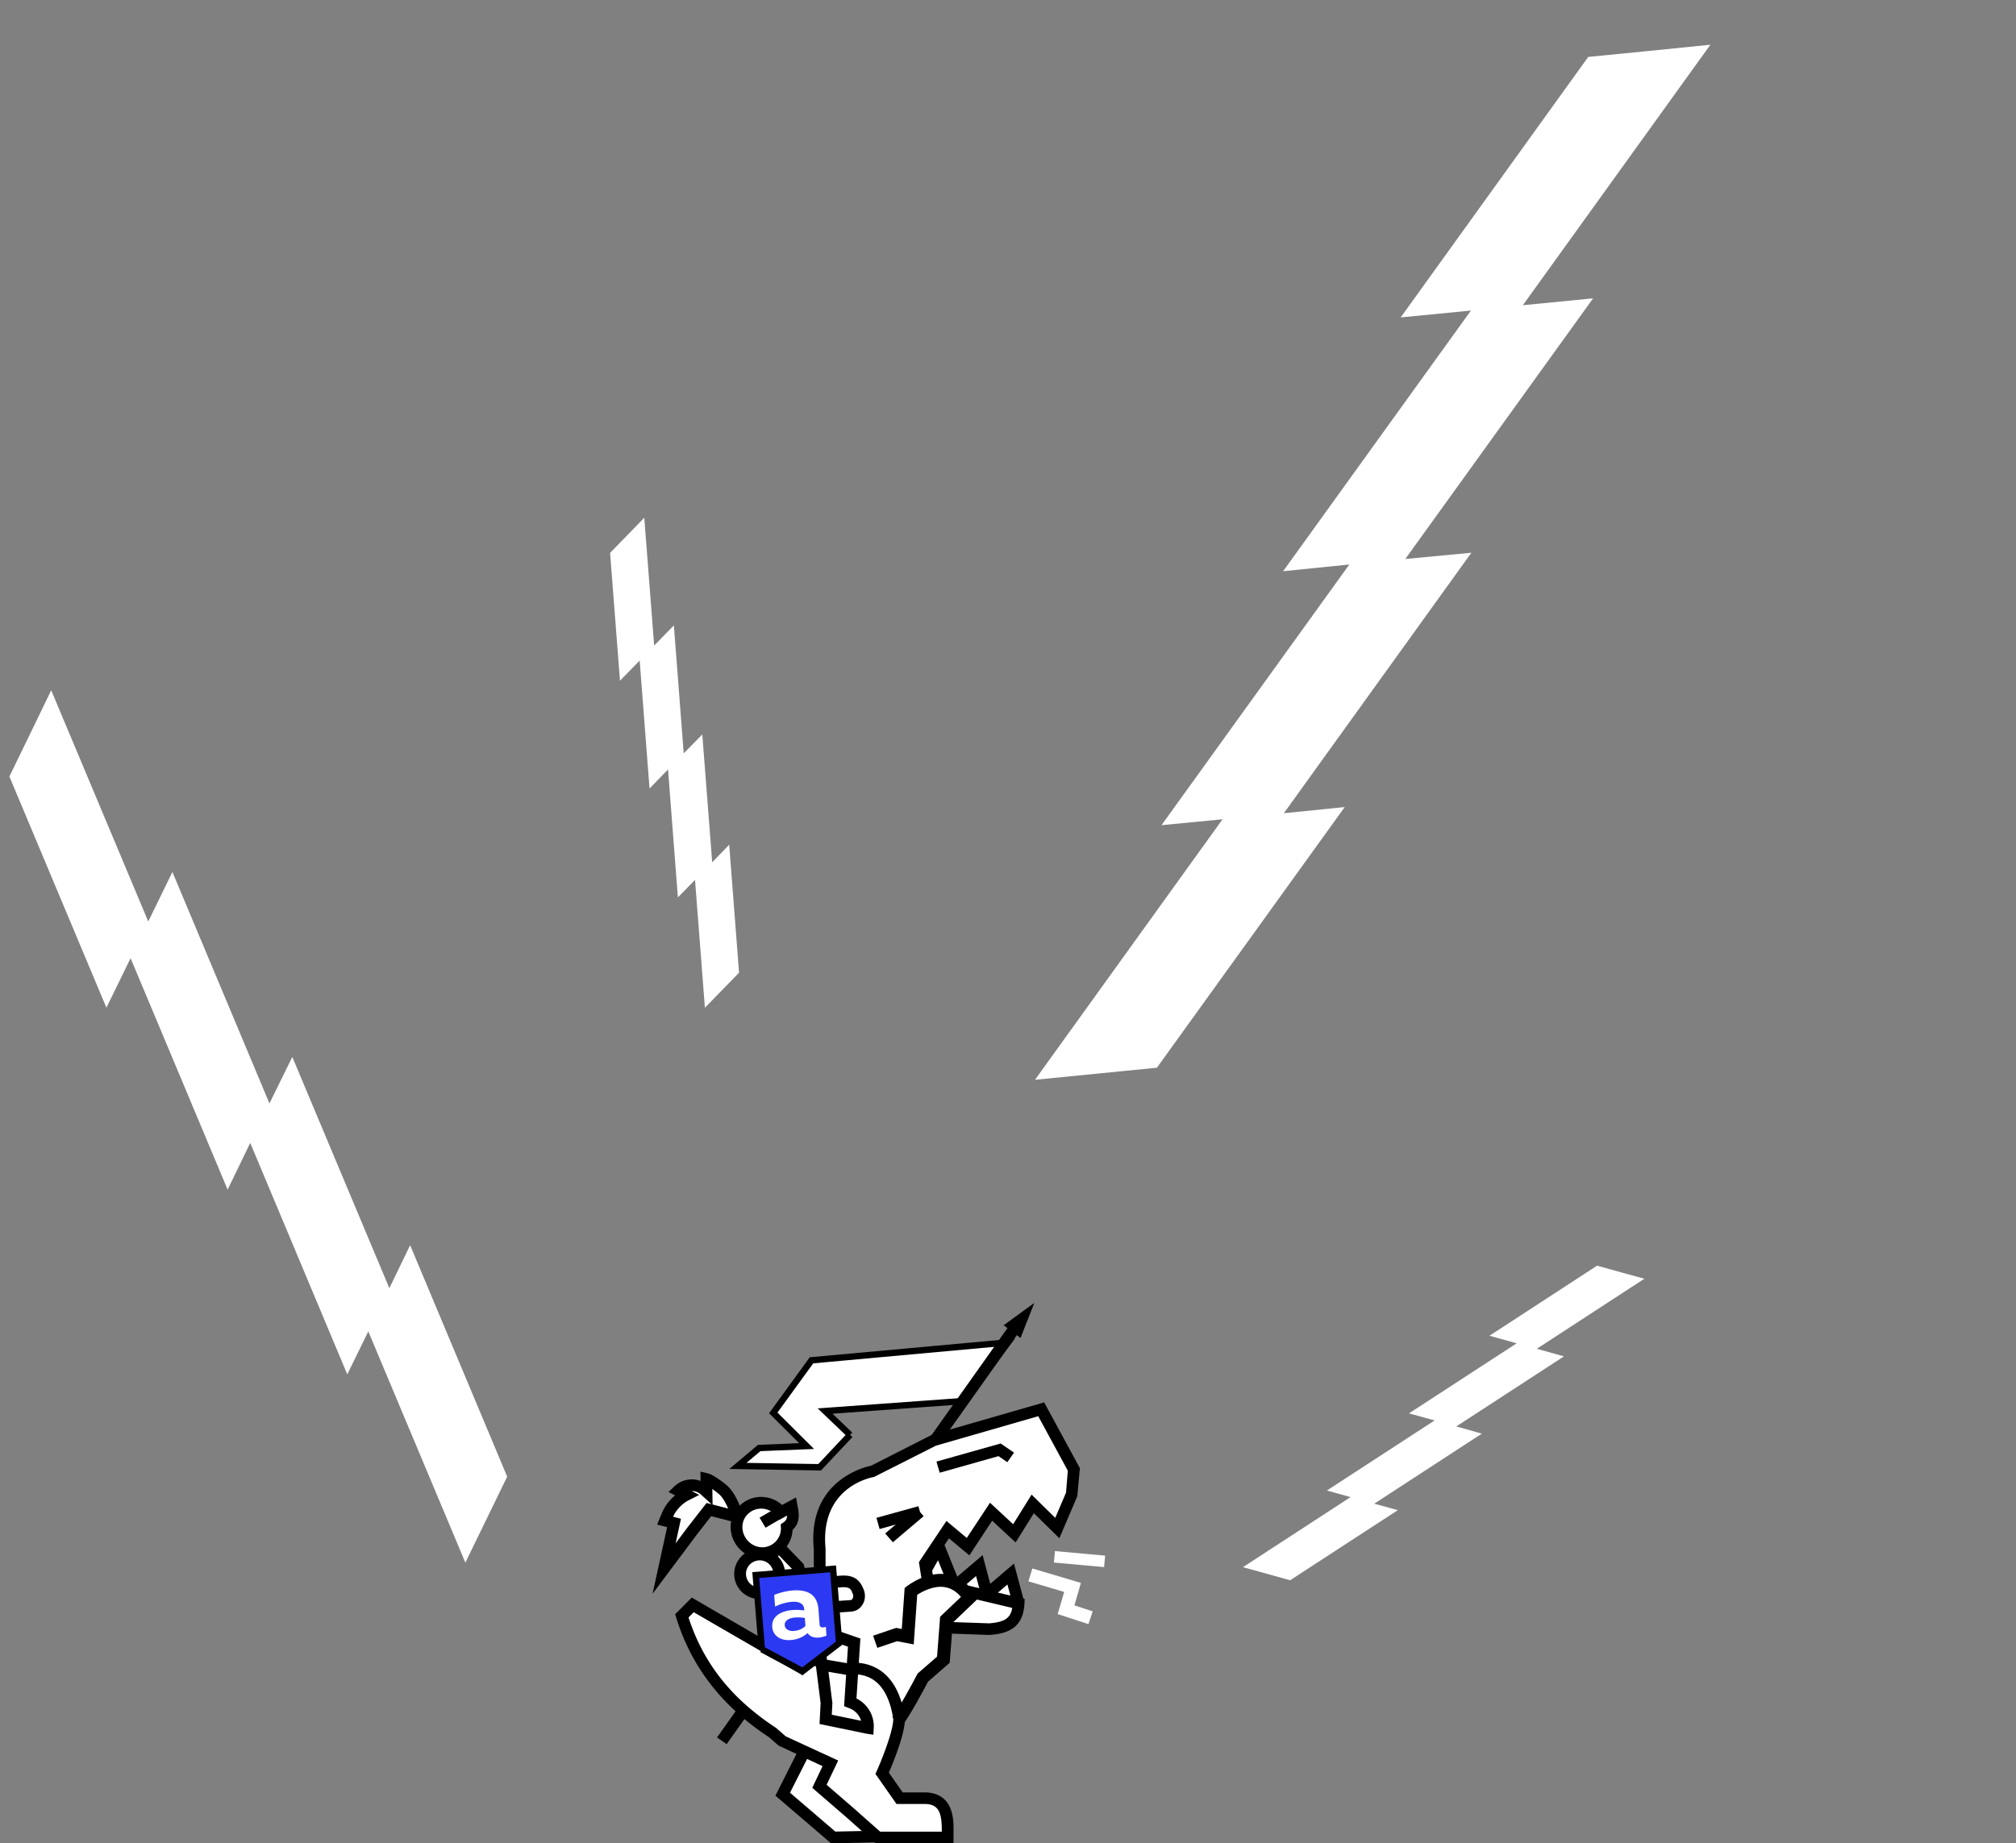 <svg width="316" height="289" viewBox="0 0 316 289" fill="none" xmlns="http://www.w3.org/2000/svg"><rect x="0" y="0" width="316" height="289" fill="#808080" stroke="none"/><path d="M133.245 224.967l-4.768 5.075-12.813-.211 3.332-2.806 6.292-.259 1.143-.047-.81-.806-4.412-4.395 5.991-8.246 30.81-2.809-6.941 9.193-20.613 1.492-1.125.081.816.779 3.098 2.959z" fill="#fff" stroke="#000"/><path d="M157.952 208.173l-45.561 64.23 1.51 1.045 45.561-64.23-1.51-1.045z" fill="#000"/><path d="M162.126 204.275l-4.802 3.501 1.316.996h.009l1.316.996 2.161-5.493z" fill="#000"/><path d="M126.331 274.096l-3.64 7.201 7.913 6.784 9.661-.209" fill="#fff"/><path d="M130.263 289l-8.72-7.476 3.956-7.837 1.652.816-3.322 6.565 7.106 6.091 9.305-.199.039 1.822-10.016.218z" fill="#000"/><path d="M154.449 250.174l3.976-3.397 1.229 4.621" fill="#fff"/><path d="M158.772 251.637l-.864-3.217-2.852 2.439-1.201-1.376 5.081-4.345 1.613 6.034-1.777.465z" fill="#000"/><path d="M149.535 248.845l3.966-3.387 1.239 4.62" fill="#fff"/><path d="M153.847 250.307l-.855-3.207-2.862 2.438-1.2-1.385 5.089-4.336 1.604 6.025-1.776.465z" fill="#000"/><path d="M144.418 247.388l2.746-4.887 2.459 6.12" fill="#fff"/><path d="M148.778 248.953l-1.748-4.336-1.796 3.207-1.613-.883 3.688-6.556 3.178 7.894-1.709.674z" fill="#000"/><path d="M143.703 263.742c.452-8.994 4.994-9.099 4.888-8.539l6.454.218c2.909-.218 4.455-1.072 4.609-4.022l-10.102-2.391-3.803.949-.74-4.83 3.544-5.303 3.198 2.675 3.601-5.474 3.659 3.387 2.871-4.611 3.851 3.786 2.285-5.332.145-1.718.172-2.134-5.118-9.422-16.834 4.849-9.527 4.857s-9.392 1.49-8.364 12.239v10.342l-3.112 8.112-16.796-9.754-1.709 1.727c2.458 7.922 7.241 13.71 14.232 18.302l1.546 1.347 7.51 3.463-1.719 3.596 4.763 4.108 4.408 3.909h10.928l.01-1.234c0-2.172-.269-4.781-3.39-4.914h-4.149l-2.737-3.909s2.997-6.736 2.622-8.937" fill="#fff"/><path d="M149.455 288.989h-12.196l-4.667-4.136-5.272-4.554 1.613-3.397-6.895-3.226-1.498-1.309c-7.385-4.867-12.148-11.006-14.549-18.757l-.163-.522 2.603-2.618 16.469 9.563 2.66-6.945v-10.18c-1.018-10.588 7.673-12.837 8.979-13.112l9.574-4.867 17.555-5.057 5.599 10.313-.404 4.402-2.813 6.575-3.995-3.918-2.862 4.582-3.678-3.406-3.572 5.437-3.198-2.676-2.776 4.156.538 3.491 3.044-.759 11.063 2.619-.038.759c-.202 3.956-2.871 4.696-5.455 4.886h-.048l-7.404-.256a3.115 3.115 0 00-.586.389c-.816.692-2.218 2.571-2.448 7.315l-1.844-.095c.346-6.86 3.044-8.786 4.187-9.298.787-.351 1.556-.38 2.036-.085l6.021.208c2.391-.189 3.361-.787 3.63-2.419l-9.104-2.154-4.571 1.139-.951-6.167 4.312-6.452 3.188 2.666 3.64-5.521 3.63 3.368 2.89-4.64 3.707 3.643 1.69-3.956.279-3.444-4.638-8.539-16.038 4.621-9.699 4.905c-.346.057-8.528 1.508-7.596 11.262v10.588l-3.553 9.269-17.113-9.914-.816.825c2.352 7.201 6.712 12.704 13.694 17.296l.096.076 1.44 1.262 8.23 3.795-1.815 3.804 4.235 3.662 4.158 3.682h9.661v-.332c0-2.875-.653-3.919-2.506-4.004h-4.591l-3.303-4.716.211-.464c1.114-2.505 2.804-7.012 2.555-8.425l1.815-.304c.365 2.125-1.69 7.173-2.478 8.994l2.17 3.103h3.669c4.302.18 4.302 4.279 4.302 5.825l-.01 2.144z" fill="#000"/><path d="M140.678 269.843c1.229-1.565 3.985-6.831 3.985-6.831l3.217-2.808.086-1.11.404-5.161 3.63-3.463c-3.601-5.446-9.19-.987-9.19-.987l-.5 7.116-1.748-.342-3.351 1.139" fill="#fff"/><path d="M141.475 270.471l-1.614-1.243c.961-1.224 3.131-5.228 3.88-6.67l.086-.171 3.054-2.656.48-6.253 3.265-3.112c-.739-.873-1.594-1.385-2.554-1.537-1.786-.275-3.572.731-4.302 1.205l-.548 7.78-2.612-.503-3.092 1.044-.663-1.907 3.611-1.224.884.171.451-6.423.346-.276c.125-.095 3.025-2.372 6.252-1.869 1.776.275 3.274 1.319 4.446 3.093l.461.702-3.957 3.776-.49 6.3-3.389 2.951c-.49.939-2.833 5.351-3.995 6.822zM143.954 236.149l-6.575 1.819.494 1.755 6.576-1.819-.495-1.755z" fill="#000"/><path d="M143.577 236.33l-4.827 4.087 1.2 1.384 4.827-4.088-1.2-1.383zM147.294 230.897l-.509-1.746 10.064-2.837 2.094 1.433-1.047 1.499-1.383-.949-9.219 2.6z" fill="#000"/><path d="M165.359 243.183l-.168 1.796 7.871.716.167-1.795-7.87-.717zM170.61 254.635l-4.82-1.575 1.017-3.473-5.608-1.66.615-2.021 7.615 2.268-1.018 3.52 2.862.939-.663 2.002zM140.894 269.074c-1.806-10.484-10.218-6.907-10.218-6.907l10.218 6.907z" fill="#fff"/><path d="M139.975 269.225c-.528-3.083-1.7-5.142-3.476-6.1-2.478-1.338-5.436-.133-5.464-.124l-.73-1.669c.153-.067 3.783-1.575 7.058.189 2.305 1.234 3.793 3.729 4.427 7.401l-1.815.303z" fill="#000"/><path d="M122.073 242.501l3.073 3.178 1.153 4.222-.269 1.623-4.715 3.187-2.526-8.519 3.284-3.691z" fill="#fff"/><path d="M120.783 256.172l-3.025-10.209 4.283-4.81 3.918 4.061 1.277 4.63-.365 2.201-6.088 4.127zm-.97-9.763l2.026 6.841 3.342-2.258.173-1.044-1.047-3.804-2.218-2.296-2.276 2.561z" fill="#000"/><path d="M115.549 237.815s-.759-3.074-2.363-4.364c-1.748-1.404-2.458-1.575-2.458-1.575l.029 2.011-.269-.246a3.048 3.048 0 00-4.149.057l1.277.664a6.434 6.434 0 00-3.053 3.301l-.308.75 1.402.36-1.555 7.135 4.388-5.882 2.622-3.359 4.437 1.148z" fill="#fff"/><path d="M102.293 249.863l2.276-10.427-1.565-.408.701-1.708a7.245 7.245 0 012.112-2.865l-1.027-.541.902-.863a3.961 3.961 0 014.12-.863l-.019-1.461 1.143.265c.211.048 1.056.323 2.833 1.755 1.796 1.443 2.593 4.507 2.679 4.858l.365 1.48-5.339-1.376-2.248 2.885-6.933 9.269zm3.207-12.068l1.239.322-.835 3.843 1.844-2.467 3.005-3.852.788.199-1.681-1.527a2.09 2.09 0 00-1.421-.55h-.019l1.181.616-1.575.797a5.56 5.56 0 00-2.526 2.619zm6.194-1.917l2.44.636c-.365-.863-.884-1.831-1.537-2.353a17.764 17.764 0 00-.941-.711l.038 2.428z" fill="#000"/><path d="M129.406 269.568l6.607 1.366v-.057c.096-1.688-.912-3.244-2.496-3.88l-.25-.104.614-9.355-9.747-3.378c-2.093.323-3.217 2.619-2.151 4.431l.365.636 6.377 1.271.816 6.518-.135 2.552z" fill="#fff"/><path d="M136.899 271.978l-1.057-.161-7.384-1.528.172-3.254-.729-5.788-6.137-1.223-.576-.987a3.847 3.847 0 01-.135-3.624 3.946 3.946 0 012.949-2.164l.23-.038 10.631 3.682-.615 9.402a4.859 4.859 0 012.708 4.611l-.057 1.072zm-6.521-3.14l4.6.948a3.05 3.05 0 00-1.796-1.945l-.874-.341.605-9.327-8.854-3.064a2.068 2.068 0 00-1.363 1.11 1.99 1.99 0 00.076 1.926l.164.275 6.626 1.319.912 7.248-.096 1.851z" fill="#000"/><path d="M123.326 239.426c1.114-.797 1.066-1.736.807-3.074l-.029-.171-1.7.92a3.929 3.929 0 00-5.877-.322c-1.239 1.243-1.402 3.188-.509 4.696l.01.01c.941 1.575 2.861 2.4 4.619 1.821a3.954 3.954 0 001.411-.806l.096.038.077-.209a3.839 3.839 0 001.095-2.903z" fill="#fff"/><path d="M119.503 244.397c-1.691 0-3.352-.91-4.274-2.457-1.143-1.916-.874-4.298.634-5.806 1.008-1.006 2.324-1.518 3.736-1.433a4.86 4.86 0 012.986 1.252l2.19-1.176.259 1.404c.25 1.328.365 2.609-.797 3.672a4.728 4.728 0 01-1.22 2.96l-.345.92-.471-.189a5.096 5.096 0 01-1.268.626c-.47.152-.95.227-1.43.227zm-.192-7.874c-.798 0-1.547.313-2.132.901-.922.92-1.076 2.4-.365 3.596.749 1.262 2.237 1.859 3.543 1.432a3.006 3.006 0 001.076-.616l.134-.133a2.935 2.935 0 00.836-2.22l-.029-.494.413-.294c.403-.284.576-.55.576-1.072l-1.21.655-.48-.617a2.98 2.98 0 00-2.18-1.129c-.058-.009-.115-.009-.182-.009z" fill="#000"/><path d="M121.924 236.282l-2.865 1.662.933 1.571 2.866-1.662-.934-1.571z" fill="#000"/><path d="M119.069 249.795c1.697 0 3.073-1.359 3.073-3.036s-1.376-3.036-3.073-3.036-3.073 1.359-3.073 3.036 1.376 3.036 3.073 3.036z" fill="#fff"/><path d="M119.071 250.707a4.039 4.039 0 01-2.583-.939 3.902 3.902 0 01-1.393-2.685 3.896 3.896 0 01.941-2.875 3.96 3.96 0 012.718-1.375c2.199-.181 4.12 1.442 4.302 3.614.173 2.163-1.459 4.07-3.658 4.251-.106.009-.221.009-.327.009zm.01-6.072c-.058 0-.116 0-.173.01a2.177 2.177 0 00-1.469.74 2.08 2.08 0 00-.5 1.546c.048.569.317 1.082.749 1.452.432.37.999.541 1.566.503a2.136 2.136 0 001.968-2.296 2.15 2.15 0 00-2.141-1.955z" fill="#000"/><path d="M129.883 248.213c2.977-.54 4.014-.427 4.667 1.424.355.996-.24 2.077-1.191 2.134l-2.852.19-.624-3.748z" fill="#fff"/><path d="M129.735 252.928l-.903-5.446.884-.162c2.823-.521 4.753-.654 5.704 2.012.278.787.182 1.66-.279 2.334a2.24 2.24 0 01-1.738 1.005l-3.668.257zm1.21-3.966l.336 2.04 2.017-.133a.407.407 0 00.316-.199.815.815 0 00.068-.722c-.327-.92-.461-1.318-2.737-.986zM129.335 260.173l-.315 1.794 4.162.715.316-1.794-4.163-.715z" fill="#000"/><path d="M119.416 258.585l-.955-11.639 12.121-.974.955 11.641-5.731 4.391-6.39-3.419z" fill="#2C39F2" stroke="#000"/><path d="M129.036 255.15c.125-.01.269-.038.413-.095l.096 1.385a4.356 4.356 0 01-1.21.304c-.778.056-1.392-.171-1.748-.703-.71.617-1.565 1.016-2.698 1.092-1.441.104-2.737-.598-2.843-2.04-.134-1.85 1.662-2.562 3.188-2.666a8.349 8.349 0 011.835.066l-.02-.256c-.057-.731-.691-1.186-1.891-1.101-1.057.076-1.979.418-2.67.74l-.135-1.821c.605-.247 1.748-.617 2.939-.702 2.295-.162 3.832.626 4.005 3.026l.172 2.325c.02.379.289.465.567.446zm-6.031-.332c.048.597.653.939 1.393.891.682-.047 1.325-.275 1.853-.787l-.096-1.252a6.882 6.882 0 00-1.45-.076c-.893.057-1.757.408-1.7 1.224zM1.47 121.738l15.211 36.251 3.787-7.762 15.211 36.29 3.543-7.329 15.212 36.29 3.297-6.738 15.212 36.251 6.556-13.476-15.212-36.291-3.258 6.739-15.211-36.251-3.583 7.289-15.21-36.29-3.787 7.762-15.212-36.25-3.258 6.738-3.298 6.777zM250.333 198.436l-16.862 10.985 4.261 1.186-16.882 10.987 4.02 1.104-16.882 10.987 3.7 1.036-16.862 10.984 7.395 2.05 16.881-10.988-3.695-1.015 16.861-10.984-4.003-1.127 16.881-10.988-4.26-1.186 16.862-10.984-3.696-1.015-3.719-1.032zM95.629 86.681l1.55 20.043 3.088-3.162 1.544 20.062 2.901-2.99 1.543 20.061 2.686-2.742 1.551 20.042 5.352-5.491-1.544-20.062-2.666 2.749-1.551-20.042-2.913 2.964-1.543-20.061-3.089 3.161-1.55-20.042-2.667 2.749-2.692 2.761zM248.946 8.927l-29.396 40.84 11.013-1.077-29.44 40.867 10.377-1.052-29.439 40.867 9.567-.923-29.396 40.84 19.107-1.889 29.44-40.867-9.541.967 29.396-40.841-10.36.982 29.44-40.866-11.013 1.077 29.396-40.84-9.541.966-9.61.949z" fill="#fff"/></svg>
